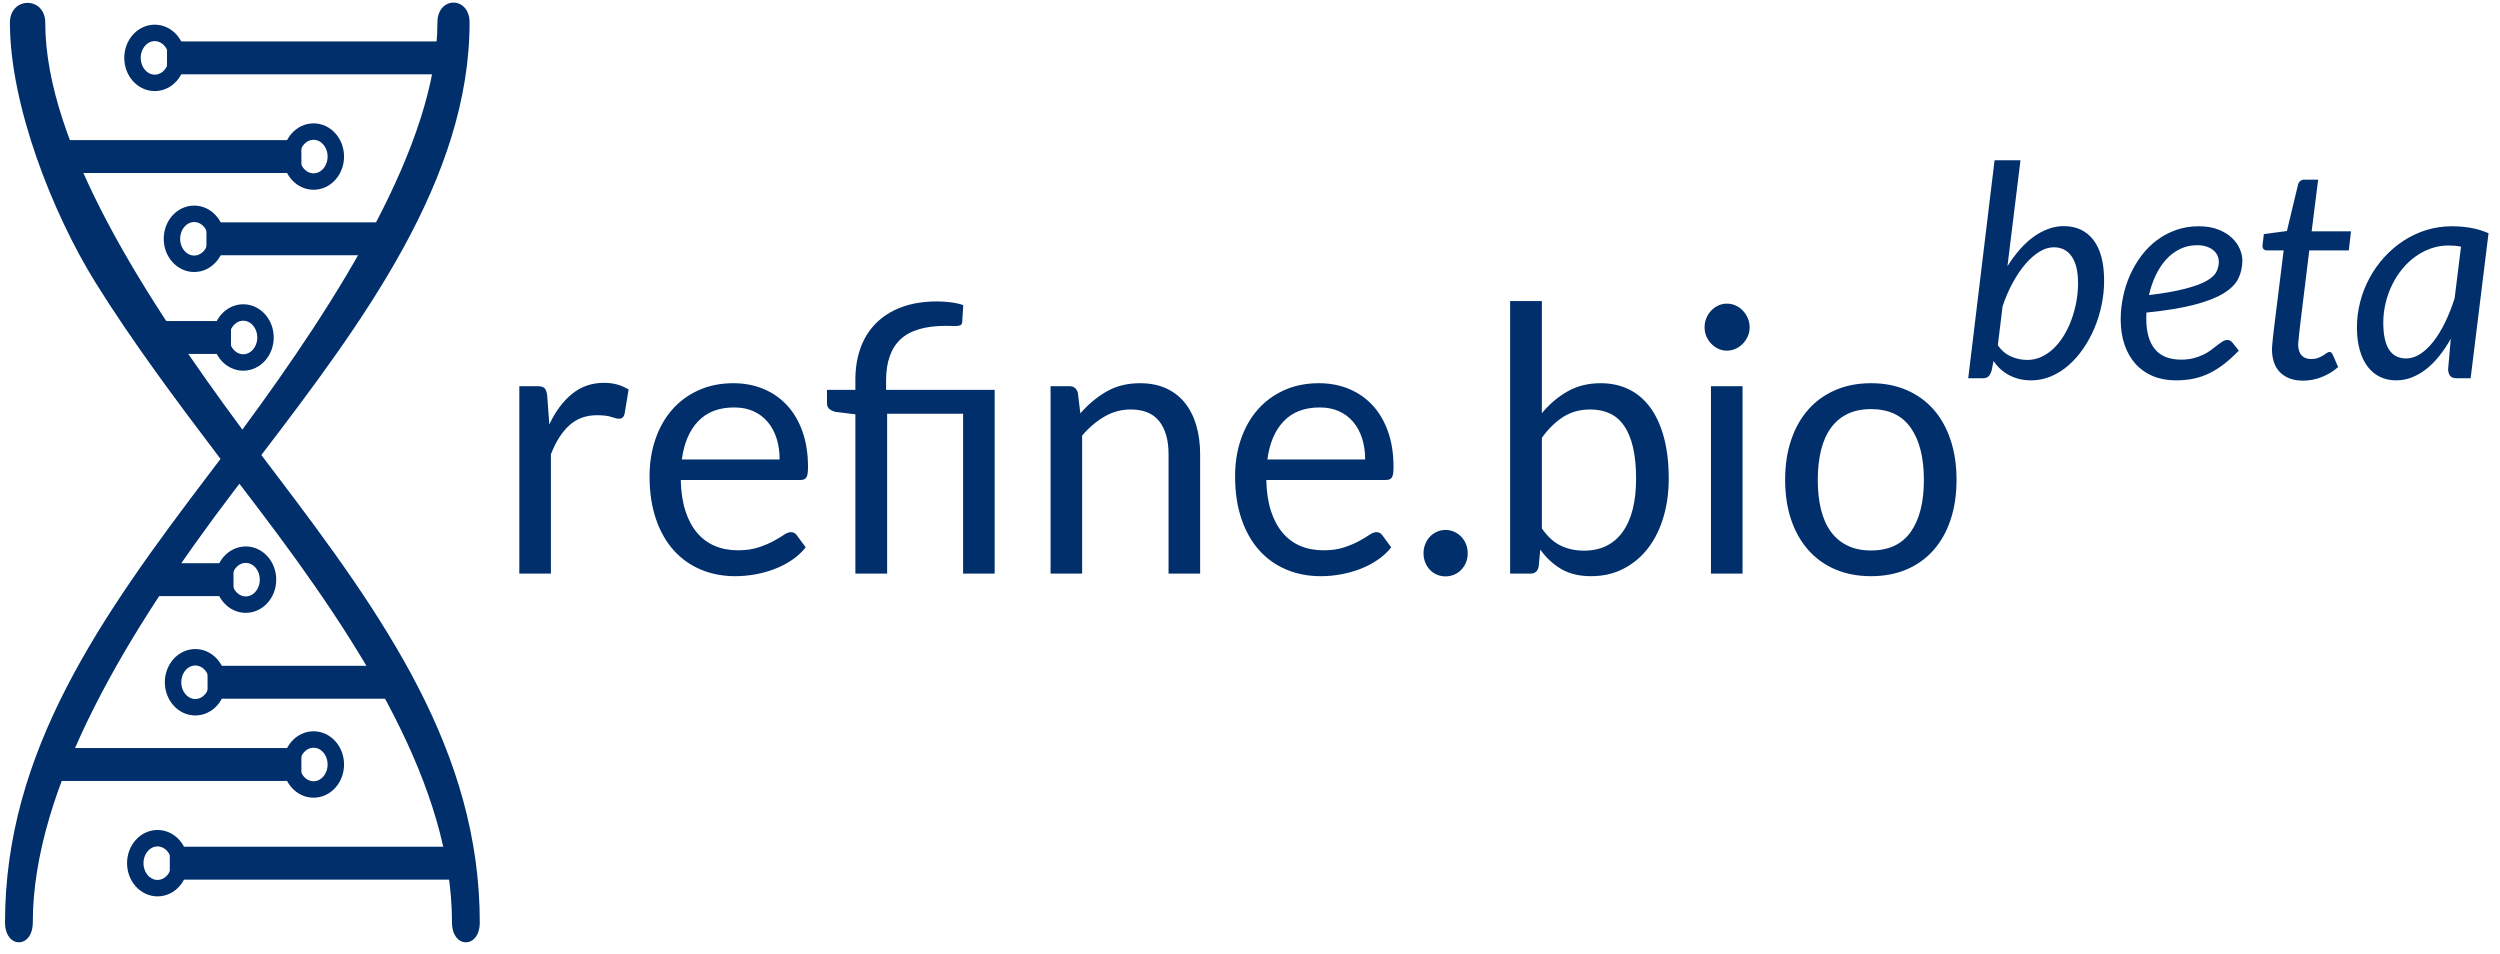 <?xml version="1.0" encoding="UTF-8"?>
<svg width="152px" height="58px" viewBox="0 0 152 58" version="1.1" xmlns="http://www.w3.org/2000/svg" xmlns:xlink="http://www.w3.org/1999/xlink">
    <!-- Generator: Sketch 51.3 (57544) - http://www.bohemiancoding.com/sketch -->
    <title>Logo</title>
    <desc>Created with Sketch.</desc>
    <defs></defs>
    <g id="Scratchpad" stroke="none" stroke-width="1" fill="none" fill-rule="evenodd">
        <g id="square-ccdl" transform="translate(-15, -296)">
            <g id="Logo" transform="translate(14, 296)">
                <path d="M32.575,34.875 L32.575,23.479 L33.675,23.479 C33.884,23.479 34.028,23.52 34.107,23.602 C34.186,23.685 34.24,23.827 34.269,24.03 L34.398,25.808 C34.772,25.012 35.234,24.392 35.784,23.946 C36.335,23.499 36.98,23.276 37.721,23.276 C38.023,23.276 38.296,23.312 38.541,23.383 C38.785,23.454 39.012,23.554 39.22,23.681 L38.972,25.177 C38.922,25.365 38.81,25.459 38.638,25.459 C38.537,25.459 38.383,25.423 38.174,25.352 C37.965,25.281 37.674,25.245 37.3,25.245 C36.631,25.245 36.072,25.447 35.623,25.852 C35.173,26.258 34.797,26.846 34.495,27.619 L34.495,34.875 L32.575,34.875 Z M45.596,23.299 C46.25,23.299 46.855,23.413 47.408,23.642 C47.962,23.871 48.44,24.201 48.843,24.632 C49.246,25.063 49.561,25.596 49.787,26.229 C50.014,26.863 50.127,27.585 50.127,28.395 C50.127,28.71 50.095,28.92 50.03,29.025 C49.965,29.13 49.843,29.183 49.663,29.183 L42.392,29.183 C42.406,29.903 42.5,30.529 42.672,31.061 C42.845,31.594 43.082,32.038 43.384,32.394 C43.687,32.751 44.046,33.017 44.463,33.193 C44.88,33.369 45.348,33.458 45.866,33.458 C46.348,33.458 46.763,33.399 47.112,33.283 C47.461,33.167 47.761,33.041 48.012,32.906 C48.264,32.771 48.475,32.646 48.644,32.529 C48.813,32.413 48.958,32.355 49.08,32.355 C49.239,32.355 49.361,32.419 49.447,32.546 L49.987,33.278 C49.749,33.578 49.465,33.838 49.134,34.059 C48.804,34.281 48.449,34.462 48.072,34.605 C47.694,34.748 47.304,34.854 46.901,34.926 C46.499,34.997 46.099,35.032 45.704,35.032 C44.949,35.032 44.253,34.899 43.616,34.633 C42.98,34.367 42.43,33.977 41.966,33.463 C41.502,32.949 41.141,32.314 40.882,31.556 C40.623,30.799 40.493,29.929 40.493,28.946 C40.493,28.151 40.61,27.409 40.844,26.719 C41.078,26.029 41.414,25.431 41.853,24.924 C42.291,24.418 42.827,24.021 43.46,23.732 C44.093,23.443 44.805,23.299 45.596,23.299 Z M45.639,24.773 C44.711,24.773 43.981,25.052 43.449,25.611 C42.917,26.169 42.586,26.944 42.457,27.934 L48.401,27.934 C48.401,27.469 48.34,27.043 48.217,26.657 C48.095,26.271 47.915,25.937 47.678,25.656 C47.441,25.374 47.151,25.157 46.81,25.003 C46.468,24.849 46.078,24.773 45.639,24.773 Z M53.007,34.875 L53.007,25.189 L51.799,25.043 C51.648,25.005 51.524,24.947 51.427,24.868 C51.33,24.789 51.281,24.675 51.281,24.525 L51.281,23.704 L53.007,23.704 L53.007,23.074 C53.007,22.376 53.112,21.737 53.32,21.156 C53.529,20.574 53.842,20.074 54.259,19.654 C54.676,19.234 55.195,18.908 55.818,18.675 C56.44,18.442 57.164,18.326 57.991,18.326 C58.265,18.326 58.543,18.345 58.827,18.383 C59.111,18.42 59.358,18.476 59.566,18.551 L59.502,19.598 C59.487,19.695 59.444,19.757 59.372,19.783 C59.3,19.809 59.196,19.823 59.059,19.823 C58.98,19.823 58.897,19.821 58.811,19.817 C58.725,19.813 58.628,19.811 58.52,19.811 C57.247,19.811 56.321,20.087 55.742,20.638 C55.163,21.189 54.874,22.02 54.874,23.13 L54.874,23.704 L61.476,23.704 L61.476,34.875 L59.556,34.875 L59.556,25.155 L54.938,25.155 L54.938,34.875 L53.007,34.875 Z M64.874,34.875 L64.874,23.479 L66.017,23.479 C66.291,23.479 66.463,23.617 66.535,23.895 L66.686,25.133 C67.161,24.585 67.691,24.143 68.278,23.805 C68.864,23.467 69.541,23.299 70.311,23.299 C70.908,23.299 71.435,23.402 71.891,23.608 C72.348,23.814 72.729,24.107 73.035,24.486 C73.341,24.864 73.573,25.32 73.731,25.852 C73.889,26.385 73.968,26.974 73.968,27.619 L73.968,34.875 L72.048,34.875 L72.048,27.619 C72.048,26.756 71.859,26.087 71.482,25.611 C71.104,25.134 70.527,24.896 69.75,24.896 C69.182,24.896 68.651,25.039 68.159,25.324 C67.666,25.609 67.211,25.995 66.794,26.483 L66.794,34.875 L64.874,34.875 Z M81.196,23.299 C81.85,23.299 82.455,23.413 83.008,23.642 C83.562,23.871 84.04,24.201 84.443,24.632 C84.846,25.063 85.161,25.596 85.387,26.229 C85.614,26.863 85.727,27.585 85.727,28.395 C85.727,28.71 85.695,28.92 85.63,29.025 C85.565,29.13 85.443,29.183 85.263,29.183 L77.992,29.183 C78.006,29.903 78.1,30.529 78.272,31.061 C78.445,31.594 78.682,32.038 78.984,32.394 C79.287,32.751 79.646,33.017 80.063,33.193 C80.48,33.369 80.948,33.458 81.466,33.458 C81.948,33.458 82.363,33.399 82.712,33.283 C83.061,33.167 83.361,33.041 83.612,32.906 C83.864,32.771 84.075,32.646 84.244,32.529 C84.413,32.413 84.558,32.355 84.68,32.355 C84.839,32.355 84.961,32.419 85.047,32.546 L85.587,33.278 C85.349,33.578 85.065,33.838 84.734,34.059 C84.404,34.281 84.049,34.462 83.672,34.605 C83.294,34.748 82.904,34.854 82.501,34.926 C82.099,34.997 81.699,35.032 81.304,35.032 C80.549,35.032 79.853,34.899 79.216,34.633 C78.58,34.367 78.03,33.977 77.566,33.463 C77.102,32.949 76.741,32.314 76.482,31.556 C76.223,30.799 76.093,29.929 76.093,28.946 C76.093,28.151 76.21,27.409 76.444,26.719 C76.678,26.029 77.014,25.431 77.453,24.924 C77.891,24.418 78.427,24.021 79.06,23.732 C79.693,23.443 80.405,23.299 81.196,23.299 Z M81.239,24.773 C80.311,24.773 79.581,25.052 79.049,25.611 C78.517,26.169 78.186,26.944 78.057,27.934 L84.001,27.934 C84.001,27.469 83.94,27.043 83.817,26.657 C83.695,26.271 83.515,25.937 83.278,25.656 C83.041,25.374 82.751,25.157 82.41,25.003 C82.068,24.849 81.678,24.773 81.239,24.773 Z M87.55,33.638 C87.55,33.442 87.584,33.259 87.653,33.086 C87.721,32.914 87.814,32.764 87.933,32.636 C88.052,32.509 88.194,32.408 88.359,32.333 C88.525,32.257 88.701,32.22 88.888,32.22 C89.075,32.22 89.251,32.257 89.416,32.333 C89.582,32.408 89.726,32.509 89.848,32.636 C89.97,32.764 90.065,32.914 90.134,33.086 C90.202,33.259 90.236,33.442 90.236,33.638 C90.236,33.84 90.202,34.026 90.134,34.194 C90.065,34.363 89.97,34.511 89.848,34.639 C89.726,34.766 89.582,34.866 89.416,34.937 C89.251,35.008 89.075,35.044 88.888,35.044 C88.701,35.044 88.525,35.008 88.359,34.937 C88.194,34.866 88.052,34.766 87.933,34.639 C87.814,34.511 87.721,34.363 87.653,34.194 C87.584,34.026 87.55,33.84 87.55,33.638 Z M92.815,34.875 L92.815,18.304 L94.746,18.304 L94.746,25.121 C95.199,24.574 95.718,24.133 96.304,23.799 C96.891,23.466 97.561,23.299 98.316,23.299 C98.949,23.299 99.521,23.422 100.032,23.67 C100.542,23.918 100.977,24.287 101.337,24.778 C101.697,25.269 101.973,25.877 102.168,26.601 C102.362,27.324 102.459,28.159 102.459,29.104 C102.459,29.944 102.351,30.726 102.135,31.449 C101.92,32.173 101.608,32.799 101.202,33.328 C100.796,33.857 100.3,34.273 99.713,34.577 C99.127,34.881 98.467,35.032 97.734,35.032 C97.029,35.032 96.43,34.89 95.938,34.605 C95.445,34.32 95.015,33.923 94.648,33.413 L94.551,34.447 C94.494,34.733 94.328,34.875 94.055,34.875 L92.815,34.875 Z M97.691,24.896 C97.065,24.896 96.517,25.046 96.046,25.346 C95.574,25.646 95.141,26.07 94.746,26.617 L94.746,32.13 C95.091,32.625 95.474,32.974 95.894,33.176 C96.315,33.379 96.784,33.48 97.302,33.48 C98.324,33.48 99.107,33.101 99.654,32.344 C100.201,31.586 100.474,30.506 100.474,29.104 C100.474,28.361 100.411,27.724 100.285,27.191 C100.159,26.659 99.978,26.222 99.74,25.881 C99.503,25.539 99.212,25.29 98.867,25.133 C98.521,24.975 98.129,24.896 97.691,24.896 Z M106.947,23.479 L106.947,34.875 L105.026,34.875 L105.026,23.479 L106.947,23.479 Z M107.378,19.901 C107.378,20.096 107.34,20.278 107.265,20.447 C107.189,20.616 107.089,20.766 106.963,20.897 C106.837,21.028 106.691,21.131 106.526,21.206 C106.361,21.281 106.184,21.319 105.997,21.319 C105.81,21.319 105.636,21.281 105.474,21.206 C105.312,21.131 105.168,21.028 105.043,20.897 C104.917,20.766 104.818,20.616 104.746,20.447 C104.674,20.278 104.638,20.096 104.638,19.901 C104.638,19.706 104.674,19.521 104.746,19.344 C104.818,19.168 104.917,19.014 105.043,18.883 C105.168,18.752 105.312,18.649 105.474,18.574 C105.636,18.499 105.81,18.461 105.997,18.461 C106.184,18.461 106.361,18.499 106.526,18.574 C106.691,18.649 106.837,18.752 106.963,18.883 C107.089,19.014 107.189,19.168 107.265,19.344 C107.34,19.521 107.378,19.706 107.378,19.901 Z M114.757,23.299 C115.555,23.299 116.276,23.437 116.92,23.715 C117.564,23.993 118.11,24.386 118.56,24.896 C119.009,25.406 119.355,26.023 119.595,26.747 C119.836,27.471 119.957,28.279 119.957,29.171 C119.957,30.071 119.836,30.881 119.595,31.601 C119.355,32.321 119.009,32.936 118.56,33.446 C118.11,33.956 117.564,34.348 116.92,34.622 C116.276,34.896 115.555,35.032 114.757,35.032 C113.959,35.032 113.238,34.896 112.594,34.622 C111.95,34.348 111.402,33.956 110.949,33.446 C110.496,32.936 110.147,32.321 109.903,31.601 C109.658,30.881 109.536,30.071 109.536,29.171 C109.536,28.279 109.658,27.471 109.903,26.747 C110.147,26.023 110.496,25.406 110.949,24.896 C111.402,24.386 111.95,23.993 112.594,23.715 C113.238,23.437 113.959,23.299 114.757,23.299 Z M114.757,33.469 C115.836,33.469 116.641,33.092 117.174,32.338 C117.706,31.584 117.972,30.533 117.972,29.183 C117.972,27.825 117.706,26.768 117.174,26.01 C116.641,25.252 115.836,24.874 114.757,24.874 C114.211,24.874 113.736,24.971 113.333,25.166 C112.93,25.361 112.594,25.642 112.324,26.01 C112.055,26.378 111.853,26.829 111.72,27.366 C111.587,27.902 111.521,28.507 111.521,29.183 C111.521,29.858 111.587,30.461 111.72,30.994 C111.853,31.526 112.055,31.974 112.324,32.338 C112.594,32.702 112.93,32.981 113.333,33.176 C113.736,33.371 114.211,33.469 114.757,33.469 Z" id="refine.bio" fill="#002F6C"></path>
                <g id="DNA">
                    <g id="shell" fill="#002F6C" fill-rule="nonzero">
                        <path d="M14.407,27.901 C11.693,24.326 9,20.707 6.807,17.181 C4.192,12.975 1.603,6.382 1.603,1.383 C1.603,-0.228 3.752,-0.228 3.752,1.383 C3.752,8.759 9.901,18.237 15.736,26.12 C21.549,18.235 27.596,8.743 27.596,1.366 C27.596,-0.244 29.55,-0.244 29.55,1.366 C29.55,10.866 23.091,19.546 16.89,27.665 C17.165,28.03 17.438,28.391 17.709,28.748 C24.37,37.511 30.171,45.702 30.171,56.084 C30.171,57.694 28.481,57.694 28.481,56.084 C28.481,47.867 23.042,39.256 16.716,30.934 C16.331,30.428 15.945,29.92 15.557,29.411 C15.429,29.579 15.301,29.747 15.173,29.914 C8.847,38.237 2.994,47.867 2.994,56.084 C2.994,57.694 1.305,57.694 1.305,56.084 C1.305,45.702 7.106,37.511 13.766,28.748 C13.979,28.468 14.193,28.186 14.407,27.901 Z" id="Combined-Shape"></path>
                    </g>
                    <g id="BottomPairs" transform="translate(17, 42.5) scale(1, -1) translate(-17, -42.5) translate(5, 31)" stroke="#002F6C">
                        <g id="BasePair" transform="translate(13.669, 2) scale(-1, 1) translate(-13.669, -2) translate(4.169, 0)">
                            <path d="M0.099,1.519 L15.845,1.519" id="Line" stroke-width="2" stroke-linecap="square"></path>
                            <ellipse id="Oval" cx="17.591" cy="1.519" rx="1.353" ry="1.519"></ellipse>
                        </g>
                        <g id="BasePair-Copy" transform="translate(-0, 5)">
                            <path d="M0.319,2.519 L13.324,2.519" id="Line" stroke-width="2" stroke-linecap="square"></path>
                            <ellipse id="Oval" cx="15.065" cy="2.519" rx="1.353" ry="1.519"></ellipse>
                        </g>
                        <g id="BasePair-Copy" transform="translate(5.153, 16.238)">
                            <path d="M0.838,2.519 L4.044,2.519" id="Line" stroke-width="2" stroke-linecap="square"></path>
                            <ellipse id="Oval" cx="5.789" cy="2.519" rx="1.353" ry="1.519"></ellipse>
                        </g>
                        <g id="BasePair" transform="translate(12.568, 13) scale(-1, 1) translate(-12.568, -13) translate(6.068, 11)">
                            <path d="M0.053,1.519 L9.448,1.519" id="Line" stroke-width="2" stroke-linecap="square"></path>
                            <ellipse id="Oval" cx="11.193" cy="1.519" rx="1.353" ry="1.519"></ellipse>
                        </g>
                    </g>
                    <g id="TopPairs" transform="translate(5, 2)" stroke="#002F6C">
                        <g id="BasePair" transform="translate(13.5, 2) scale(-1, 1) translate(-13.5, -2) translate(4, 0)">
                            <path d="M0.099,1.519 L15.845,1.519" id="Line" stroke-width="2" stroke-linecap="square"></path>
                            <ellipse id="Oval" cx="17.591" cy="1.519" rx="1.353" ry="1.519"></ellipse>
                        </g>
                        <g id="BasePair-Copy" transform="translate(0, 5)">
                            <path d="M0.319,2.519 L13.324,2.519" id="Line" stroke-width="2" stroke-linecap="square"></path>
                            <ellipse id="Oval" cx="15.065" cy="2.519" rx="1.353" ry="1.519"></ellipse>
                        </g>
                        <g id="BasePair-Copy" transform="translate(5, 16)">
                            <path d="M0.838,2.519 L4.044,2.519" id="Line" stroke-width="2" stroke-linecap="square"></path>
                            <ellipse id="Oval" cx="5.789" cy="2.519" rx="1.353" ry="1.519"></ellipse>
                        </g>
                        <g id="BasePair" transform="translate(12.5, 13) scale(-1, 1) translate(-12.5, -13) translate(6, 11)">
                            <path d="M0.053,1.519 L9.448,1.519" id="Line" stroke-width="2" stroke-linecap="square"></path>
                            <ellipse id="Oval" cx="11.193" cy="1.519" rx="1.353" ry="1.519"></ellipse>
                        </g>
                    </g>
                </g>
                <path d="M120.668,23 L122.27,9.743 L123.845,9.743 L123.053,16.187 C123.281,15.821 123.527,15.487 123.791,15.184 C124.055,14.88 124.331,14.624 124.619,14.414 C124.907,14.204 125.207,14.041 125.519,13.924 C125.831,13.806 126.149,13.748 126.473,13.748 C127.247,13.748 127.85,14.03 128.282,14.594 C128.714,15.158 128.93,15.983 128.93,17.069 C128.93,17.561 128.879,18.053 128.777,18.545 C128.675,19.037 128.529,19.506 128.34,19.953 C128.151,20.401 127.923,20.817 127.656,21.204 C127.389,21.592 127.092,21.927 126.765,22.212 C126.438,22.498 126.083,22.721 125.699,22.883 C125.315,23.045 124.913,23.126 124.493,23.126 C124.007,23.126 123.567,23.024 123.174,22.82 C122.781,22.616 122.459,22.325 122.207,21.947 L122.09,22.532 C122.042,22.688 121.98,22.805 121.905,22.883 C121.83,22.961 121.703,23 121.523,23 L120.668,23 Z M125.87,15.035 C125.582,15.035 125.291,15.125 124.997,15.305 C124.703,15.485 124.419,15.734 124.146,16.052 C123.873,16.37 123.617,16.748 123.377,17.186 C123.137,17.624 122.93,18.104 122.756,18.626 L122.468,20.993 C122.696,21.317 122.969,21.546 123.287,21.681 C123.605,21.817 123.929,21.884 124.259,21.884 C124.571,21.884 124.865,21.818 125.141,21.686 C125.417,21.554 125.669,21.376 125.897,21.151 C126.125,20.925 126.329,20.662 126.509,20.358 C126.689,20.055 126.84,19.732 126.963,19.387 C127.086,19.041 127.181,18.685 127.247,18.316 C127.313,17.946 127.346,17.582 127.346,17.222 C127.346,16.508 127.217,15.965 126.959,15.593 C126.701,15.221 126.338,15.035 125.87,15.035 Z M137.336,15.836 C137.336,16.232 137.255,16.596 137.093,16.93 C136.931,17.263 136.634,17.562 136.202,17.829 C135.77,18.097 135.176,18.329 134.42,18.527 C133.664,18.725 132.692,18.884 131.504,19.004 C131.498,19.07 131.495,19.134 131.495,19.198 L131.495,19.391 C131.495,20.195 131.67,20.808 132.021,21.232 C132.372,21.655 132.902,21.866 133.61,21.866 C133.898,21.866 134.154,21.836 134.379,21.776 C134.604,21.716 134.805,21.643 134.982,21.555 C135.159,21.468 135.315,21.373 135.45,21.267 C135.585,21.162 135.71,21.067 135.824,20.98 C135.938,20.892 136.043,20.819 136.139,20.759 C136.235,20.699 136.331,20.669 136.427,20.669 C136.535,20.669 136.634,20.72 136.724,20.822 L137.12,21.317 C136.814,21.635 136.515,21.906 136.224,22.131 C135.933,22.357 135.635,22.544 135.329,22.694 C135.023,22.844 134.703,22.953 134.37,23.023 C134.037,23.092 133.679,23.126 133.295,23.126 C132.773,23.126 132.305,23.039 131.891,22.865 C131.477,22.691 131.126,22.444 130.838,22.122 C130.55,21.801 130.328,21.413 130.172,20.957 C130.016,20.501 129.938,19.991 129.938,19.427 C129.938,18.959 129.987,18.493 130.086,18.027 C130.185,17.562 130.329,17.12 130.518,16.7 C130.707,16.28 130.938,15.89 131.211,15.53 C131.484,15.17 131.796,14.86 132.147,14.598 C132.498,14.337 132.885,14.132 133.308,13.982 C133.731,13.832 134.186,13.757 134.672,13.757 C135.134,13.757 135.533,13.823 135.869,13.955 C136.205,14.087 136.481,14.255 136.697,14.459 C136.913,14.663 137.073,14.888 137.178,15.134 C137.283,15.38 137.336,15.614 137.336,15.836 Z M134.582,14.909 C134.204,14.909 133.856,14.987 133.538,15.143 C133.22,15.299 132.938,15.513 132.692,15.787 C132.446,16.06 132.236,16.38 132.062,16.75 C131.888,17.119 131.753,17.516 131.657,17.942 C132.581,17.828 133.322,17.698 133.88,17.55 C134.438,17.403 134.867,17.245 135.167,17.073 C135.467,16.902 135.665,16.718 135.761,16.52 C135.857,16.322 135.905,16.115 135.905,15.899 C135.905,15.791 135.881,15.679 135.833,15.562 C135.785,15.444 135.708,15.338 135.603,15.242 C135.498,15.146 135.362,15.067 135.194,15.004 C135.026,14.94 134.822,14.909 134.582,14.909 Z M139.136,21.281 C139.136,21.245 139.137,21.199 139.14,21.142 C139.143,21.084 139.149,21.002 139.158,20.894 C139.167,20.786 139.181,20.645 139.199,20.471 C139.217,20.297 139.244,20.069 139.28,19.787 L139.847,15.224 L138.83,15.224 C138.752,15.224 138.687,15.202 138.636,15.156 C138.585,15.111 138.56,15.041 138.56,14.945 C138.56,14.927 138.563,14.891 138.569,14.837 C138.575,14.783 138.582,14.722 138.591,14.652 C138.6,14.583 138.609,14.513 138.618,14.441 C138.627,14.369 138.635,14.3 138.641,14.234 L140.045,14.045 L140.72,11.228 C140.744,11.138 140.789,11.065 140.855,11.008 C140.921,10.95 141.002,10.922 141.098,10.922 L141.944,10.922 L141.548,14.063 L143.942,14.063 L143.807,15.224 L141.404,15.224 L140.855,19.706 C140.825,19.952 140.802,20.15 140.787,20.3 L140.751,20.66 C140.742,20.75 140.736,20.813 140.733,20.849 C140.73,20.885 140.729,20.912 140.729,20.93 C140.729,21.236 140.799,21.462 140.94,21.61 C141.081,21.757 141.275,21.83 141.521,21.83 C141.677,21.83 141.815,21.808 141.935,21.762 C142.055,21.717 142.158,21.668 142.245,21.614 C142.332,21.56 142.406,21.511 142.466,21.465 C142.526,21.42 142.58,21.398 142.628,21.398 C142.676,21.398 142.713,21.41 142.74,21.434 C142.767,21.458 142.796,21.497 142.826,21.551 L143.159,22.316 C142.871,22.574 142.539,22.776 142.164,22.924 C141.789,23.071 141.413,23.144 141.035,23.144 C140.453,23.144 139.994,22.985 139.658,22.667 C139.322,22.349 139.148,21.887 139.136,21.281 Z M151.214,23 L150.386,23 C150.176,23 150.033,22.946 149.958,22.838 C149.883,22.73 149.846,22.598 149.846,22.442 L150.008,20.597 C149.792,20.981 149.559,21.329 149.31,21.641 C149.061,21.953 148.797,22.218 148.518,22.438 C148.239,22.657 147.947,22.826 147.641,22.946 C147.335,23.066 147.017,23.126 146.687,23.126 C146.327,23.126 146,23.056 145.706,22.915 C145.412,22.773 145.161,22.567 144.954,22.294 C144.747,22.02 144.587,21.685 144.473,21.285 C144.359,20.886 144.302,20.429 144.302,19.913 C144.302,19.373 144.369,18.847 144.504,18.334 C144.639,17.82 144.831,17.336 145.08,16.88 C145.329,16.424 145.628,16.006 145.976,15.624 C146.324,15.243 146.712,14.914 147.141,14.634 C147.57,14.355 148.031,14.14 148.523,13.986 C149.015,13.833 149.531,13.757 150.071,13.757 C150.461,13.757 150.84,13.788 151.209,13.851 C151.578,13.915 151.943,14.024 152.303,14.18 L151.214,23 Z M147.29,21.794 C147.584,21.794 147.872,21.703 148.154,21.52 C148.436,21.336 148.703,21.083 148.955,20.759 C149.207,20.435 149.442,20.05 149.661,19.602 C149.88,19.155 150.074,18.665 150.242,18.131 L150.629,14.999 C150.497,14.969 150.366,14.95 150.237,14.941 C150.108,14.931 149.981,14.927 149.855,14.927 C149.495,14.927 149.147,14.985 148.811,15.102 C148.475,15.22 148.16,15.383 147.866,15.593 C147.572,15.803 147.305,16.053 147.065,16.345 C146.825,16.636 146.619,16.955 146.448,17.303 C146.277,17.651 146.144,18.021 146.048,18.415 C145.952,18.808 145.904,19.211 145.904,19.625 C145.904,21.071 146.366,21.794 147.29,21.794 Z" id="beta" fill="#002F6C"></path>
            </g>
        </g>
    </g>
</svg>